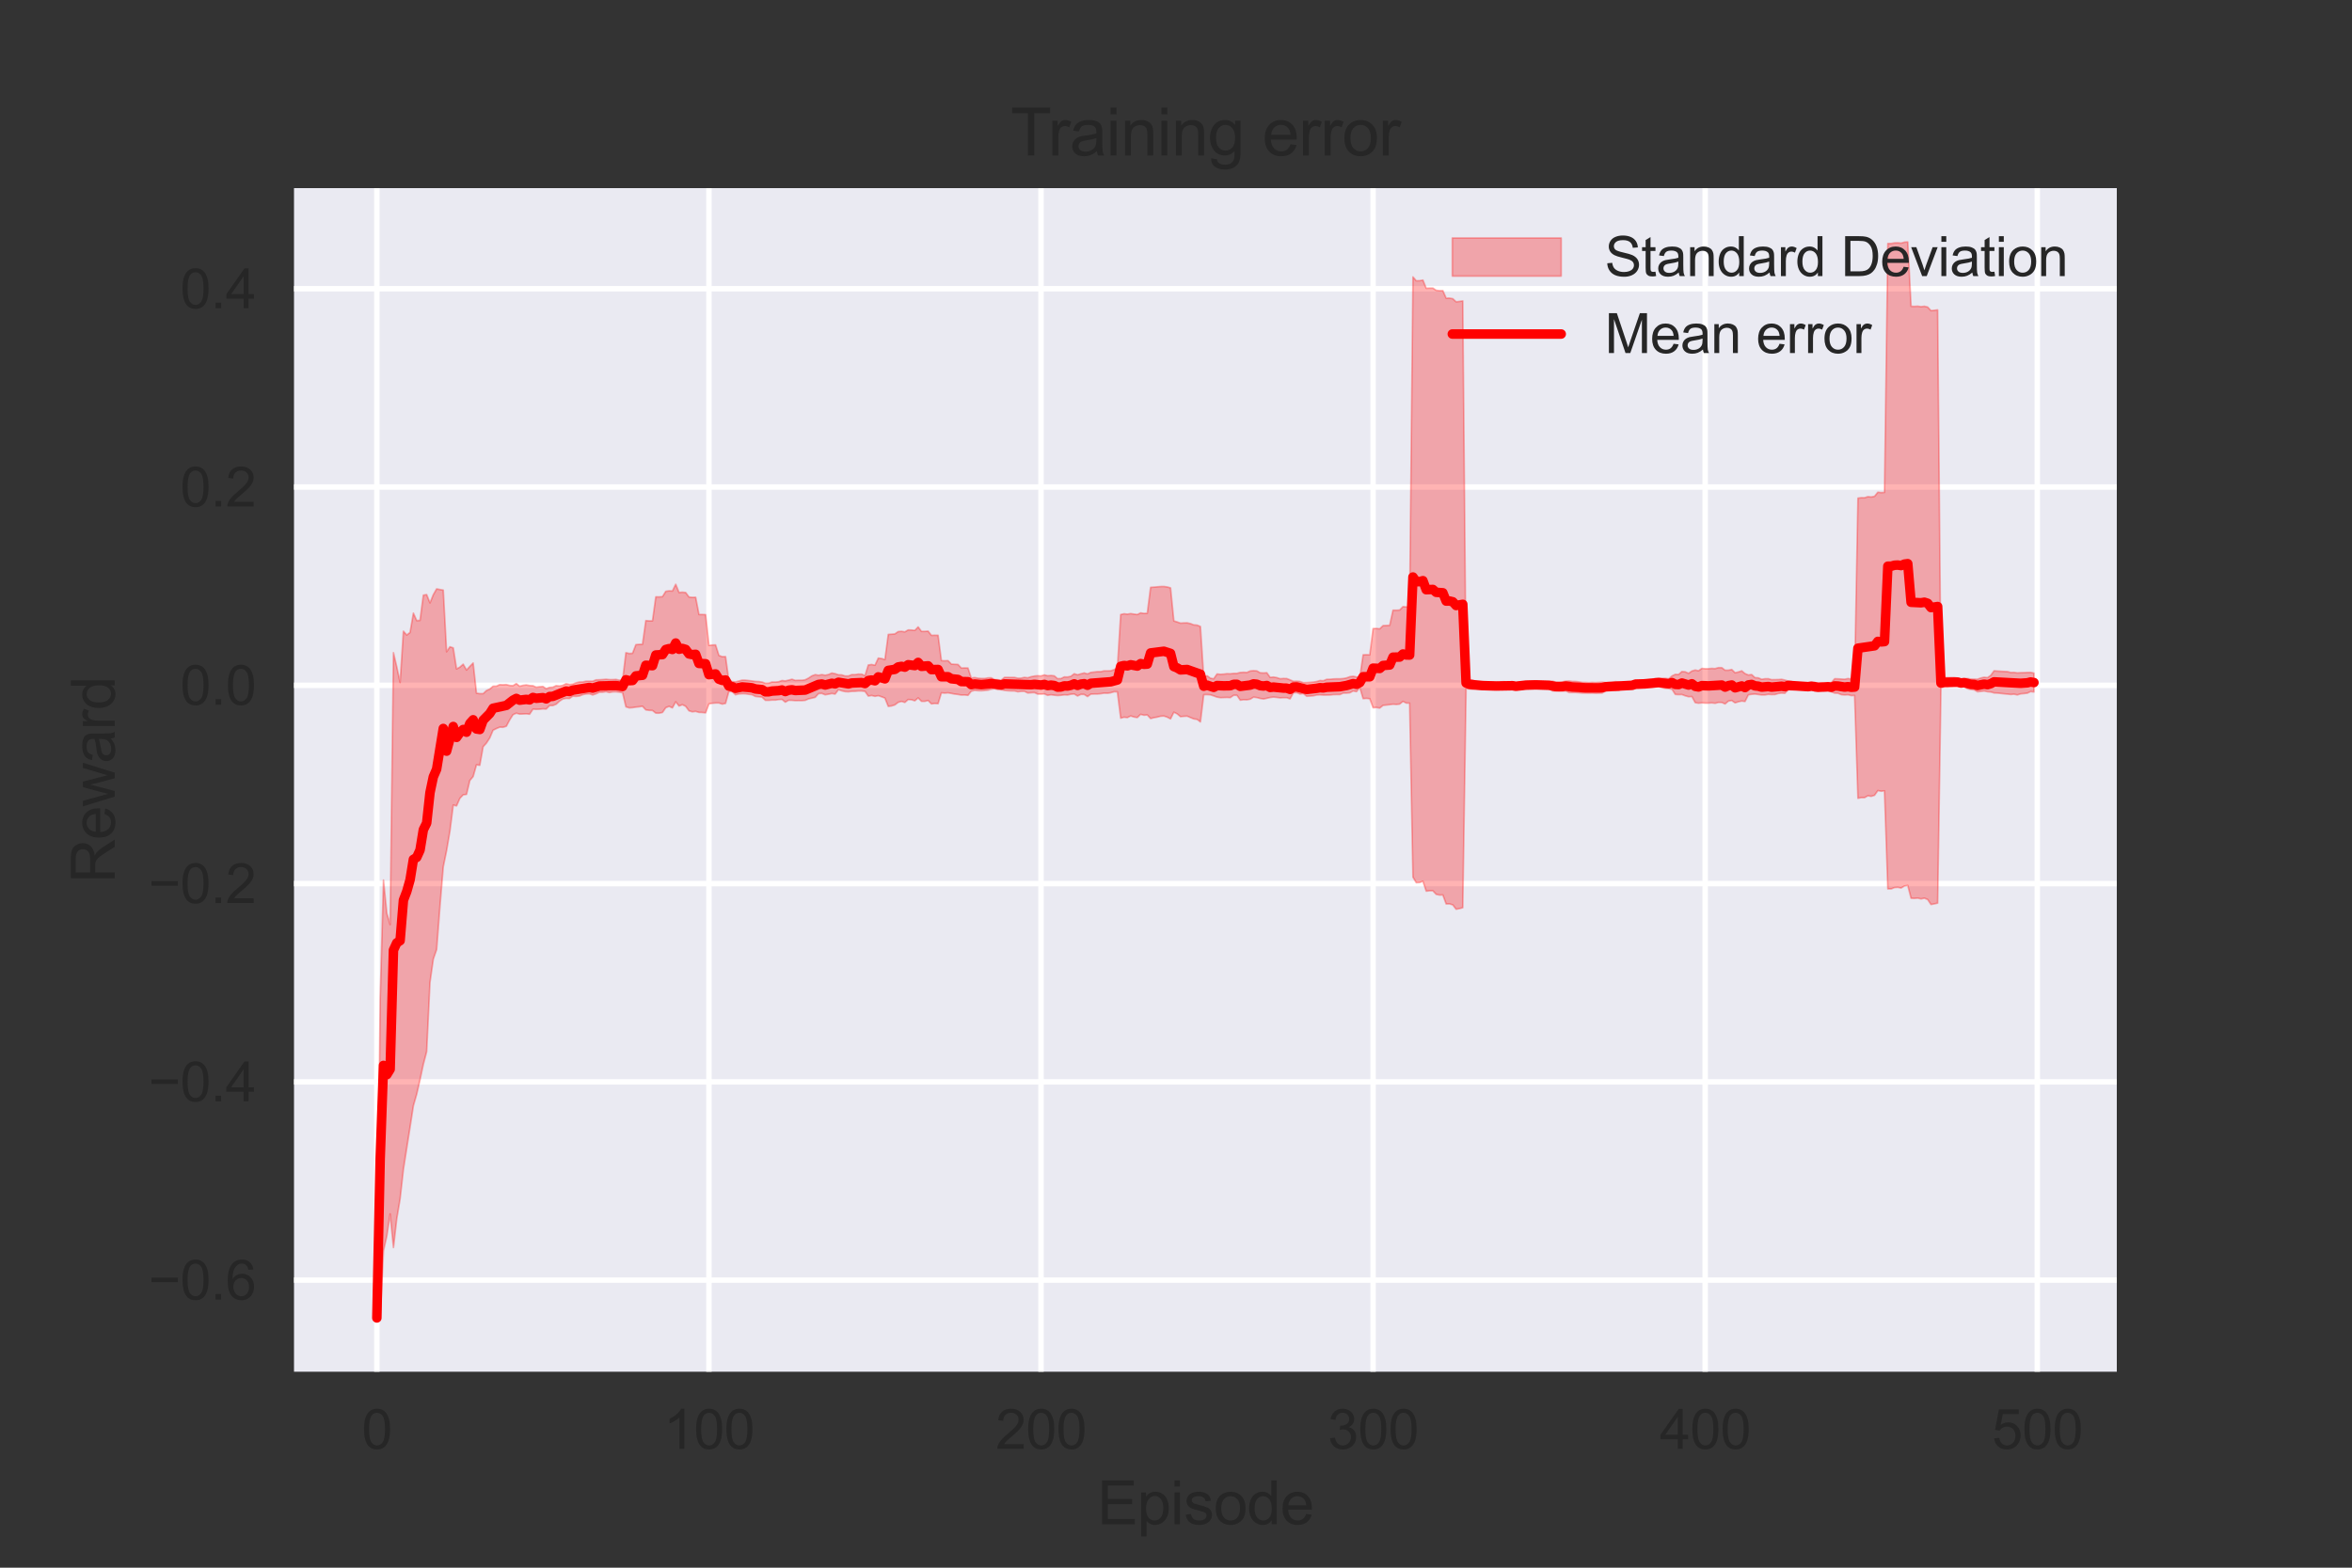 <?xml version="1.0" encoding="utf-8" standalone="no"?>
<!DOCTYPE svg PUBLIC "-//W3C//DTD SVG 1.1//EN"
  "http://www.w3.org/Graphics/SVG/1.1/DTD/svg11.dtd">
<svg xmlns:xlink="http://www.w3.org/1999/xlink" width="432pt" height="288pt" viewBox="0 0 432 288" xmlns="http://www.w3.org/2000/svg" version="1.1">
 <rect x="0" y="0" width="432" height="288" fill="#333333" stroke="none"/>
 <defs>
  <style type="text/css">*{stroke-linejoin: round; stroke-linecap: butt}</style>
 </defs>
 <g id="figure_1">
  <g id="patch_1">
   <path d="M 0 288 
L 432 288 
L 432 0 
L 0 0 
L 0 288 
z
" style="fill: none"/>
  </g>
  <g id="axes_1">
   <g id="patch_2">
    <path d="M 54 252 
L 388.8 252 
L 388.8 34.56 
L 54 34.56 
z
" style="fill: #eaeaf2"/>
   </g>
   <g id="matplotlib.axis_1">
    <g id="xtick_1">
     <g id="line2d_1">
      <path d="M 69.218 252 
L 69.218 34.56 
" clip-path="url(#pc1d35d5dad)" style="fill: none; stroke: #ffffff; stroke-linecap: round"/>
     </g>
     <g id="line2d_2"/>
     <g id="text_1">
      <!-- 0 -->
      <g style="fill: #262626" transform="translate(66.438 266.158)scale(0.1 -0.1)">
       <defs>
        <path id="ArialMT-30" d="M 266 2259 
Q 266 3072 433 3567 
Q 600 4063 929 4331 
Q 1259 4600 1759 4600 
Q 2128 4600 2406 4451 
Q 2684 4303 2865 4023 
Q 3047 3744 3150 3342 
Q 3253 2941 3253 2259 
Q 3253 1453 3087 958 
Q 2922 463 2592 192 
Q 2263 -78 1759 -78 
Q 1097 -78 719 397 
Q 266 969 266 2259 
z
M 844 2259 
Q 844 1131 1108 757 
Q 1372 384 1759 384 
Q 2147 384 2411 759 
Q 2675 1134 2675 2259 
Q 2675 3391 2411 3762 
Q 2147 4134 1753 4134 
Q 1366 4134 1134 3806 
Q 844 3388 844 2259 
z
" transform="scale(0.016)"/>
       </defs>
       <use xlink:href="#ArialMT-30"/>
      </g>
     </g>
    </g>
    <g id="xtick_2">
     <g id="line2d_3">
      <path d="M 130.213 252 
L 130.213 34.56 
" clip-path="url(#pc1d35d5dad)" style="fill: none; stroke: #ffffff; stroke-linecap: round"/>
     </g>
     <g id="line2d_4"/>
     <g id="text_2">
      <!-- 100 -->
      <g style="fill: #262626" transform="translate(121.871 266.158)scale(0.1 -0.1)">
       <defs>
        <path id="ArialMT-31" d="M 2384 0 
L 1822 0 
L 1822 3584 
Q 1619 3391 1289 3197 
Q 959 3003 697 2906 
L 697 3450 
Q 1169 3672 1522 3987 
Q 1875 4303 2022 4600 
L 2384 4600 
L 2384 0 
z
" transform="scale(0.016)"/>
       </defs>
       <use xlink:href="#ArialMT-31"/>
       <use xlink:href="#ArialMT-30" x="55.615"/>
       <use xlink:href="#ArialMT-30" x="111.23"/>
      </g>
     </g>
    </g>
    <g id="xtick_3">
     <g id="line2d_5">
      <path d="M 191.208 252 
L 191.208 34.56 
" clip-path="url(#pc1d35d5dad)" style="fill: none; stroke: #ffffff; stroke-linecap: round"/>
     </g>
     <g id="line2d_6"/>
     <g id="text_3">
      <!-- 200 -->
      <g style="fill: #262626" transform="translate(182.866 266.158)scale(0.1 -0.1)">
       <defs>
        <path id="ArialMT-32" d="M 3222 541 
L 3222 0 
L 194 0 
Q 188 203 259 391 
Q 375 700 629 1000 
Q 884 1300 1366 1694 
Q 2113 2306 2375 2664 
Q 2638 3022 2638 3341 
Q 2638 3675 2398 3904 
Q 2159 4134 1775 4134 
Q 1369 4134 1125 3890 
Q 881 3647 878 3216 
L 300 3275 
Q 359 3922 746 4261 
Q 1134 4600 1788 4600 
Q 2447 4600 2831 4234 
Q 3216 3869 3216 3328 
Q 3216 3053 3103 2787 
Q 2991 2522 2730 2228 
Q 2469 1934 1863 1422 
Q 1356 997 1212 845 
Q 1069 694 975 541 
L 3222 541 
z
" transform="scale(0.016)"/>
       </defs>
       <use xlink:href="#ArialMT-32"/>
       <use xlink:href="#ArialMT-30" x="55.615"/>
       <use xlink:href="#ArialMT-30" x="111.23"/>
      </g>
     </g>
    </g>
    <g id="xtick_4">
     <g id="line2d_7">
      <path d="M 252.202 252 
L 252.202 34.56 
" clip-path="url(#pc1d35d5dad)" style="fill: none; stroke: #ffffff; stroke-linecap: round"/>
     </g>
     <g id="line2d_8"/>
     <g id="text_4">
      <!-- 300 -->
      <g style="fill: #262626" transform="translate(243.861 266.158)scale(0.1 -0.1)">
       <defs>
        <path id="ArialMT-33" d="M 269 1209 
L 831 1284 
Q 928 806 1161 595 
Q 1394 384 1728 384 
Q 2125 384 2398 659 
Q 2672 934 2672 1341 
Q 2672 1728 2419 1979 
Q 2166 2231 1775 2231 
Q 1616 2231 1378 2169 
L 1441 2663 
Q 1497 2656 1531 2656 
Q 1891 2656 2178 2843 
Q 2466 3031 2466 3422 
Q 2466 3731 2256 3934 
Q 2047 4138 1716 4138 
Q 1388 4138 1169 3931 
Q 950 3725 888 3313 
L 325 3413 
Q 428 3978 793 4289 
Q 1159 4600 1703 4600 
Q 2078 4600 2393 4439 
Q 2709 4278 2876 4000 
Q 3044 3722 3044 3409 
Q 3044 3113 2884 2869 
Q 2725 2625 2413 2481 
Q 2819 2388 3044 2092 
Q 3269 1797 3269 1353 
Q 3269 753 2831 336 
Q 2394 -81 1725 -81 
Q 1122 -81 723 278 
Q 325 638 269 1209 
z
" transform="scale(0.016)"/>
       </defs>
       <use xlink:href="#ArialMT-33"/>
       <use xlink:href="#ArialMT-30" x="55.615"/>
       <use xlink:href="#ArialMT-30" x="111.23"/>
      </g>
     </g>
    </g>
    <g id="xtick_5">
     <g id="line2d_9">
      <path d="M 313.197 252 
L 313.197 34.56 
" clip-path="url(#pc1d35d5dad)" style="fill: none; stroke: #ffffff; stroke-linecap: round"/>
     </g>
     <g id="line2d_10"/>
     <g id="text_5">
      <!-- 400 -->
      <g style="fill: #262626" transform="translate(304.856 266.158)scale(0.1 -0.1)">
       <defs>
        <path id="ArialMT-34" d="M 2069 0 
L 2069 1097 
L 81 1097 
L 81 1613 
L 2172 4581 
L 2631 4581 
L 2631 1613 
L 3250 1613 
L 3250 1097 
L 2631 1097 
L 2631 0 
L 2069 0 
z
M 2069 1613 
L 2069 3678 
L 634 1613 
L 2069 1613 
z
" transform="scale(0.016)"/>
       </defs>
       <use xlink:href="#ArialMT-34"/>
       <use xlink:href="#ArialMT-30" x="55.615"/>
       <use xlink:href="#ArialMT-30" x="111.23"/>
      </g>
     </g>
    </g>
    <g id="xtick_6">
     <g id="line2d_11">
      <path d="M 374.192 252 
L 374.192 34.56 
" clip-path="url(#pc1d35d5dad)" style="fill: none; stroke: #ffffff; stroke-linecap: round"/>
     </g>
     <g id="line2d_12"/>
     <g id="text_6">
      <!-- 500 -->
      <g style="fill: #262626" transform="translate(365.85 266.158)scale(0.1 -0.1)">
       <defs>
        <path id="ArialMT-35" d="M 266 1200 
L 856 1250 
Q 922 819 1161 601 
Q 1400 384 1738 384 
Q 2144 384 2425 690 
Q 2706 997 2706 1503 
Q 2706 1984 2436 2262 
Q 2166 2541 1728 2541 
Q 1456 2541 1237 2417 
Q 1019 2294 894 2097 
L 366 2166 
L 809 4519 
L 3088 4519 
L 3088 3981 
L 1259 3981 
L 1013 2750 
Q 1425 3038 1878 3038 
Q 2478 3038 2890 2622 
Q 3303 2206 3303 1553 
Q 3303 931 2941 478 
Q 2500 -78 1738 -78 
Q 1113 -78 717 272 
Q 322 622 266 1200 
z
" transform="scale(0.016)"/>
       </defs>
       <use xlink:href="#ArialMT-35"/>
       <use xlink:href="#ArialMT-30" x="55.615"/>
       <use xlink:href="#ArialMT-30" x="111.23"/>
      </g>
     </g>
    </g>
    <g id="text_7">
     <!-- Episode -->
     <g style="fill: #262626" transform="translate(201.525 280.019)scale(0.11 -0.11)">
      <defs>
       <path id="ArialMT-45" d="M 506 0 
L 506 4581 
L 3819 4581 
L 3819 4041 
L 1113 4041 
L 1113 2638 
L 3647 2638 
L 3647 2100 
L 1113 2100 
L 1113 541 
L 3925 541 
L 3925 0 
L 506 0 
z
" transform="scale(0.016)"/>
       <path id="ArialMT-70" d="M 422 -1272 
L 422 3319 
L 934 3319 
L 934 2888 
Q 1116 3141 1344 3267 
Q 1572 3394 1897 3394 
Q 2322 3394 2647 3175 
Q 2972 2956 3137 2557 
Q 3303 2159 3303 1684 
Q 3303 1175 3120 767 
Q 2938 359 2589 142 
Q 2241 -75 1856 -75 
Q 1575 -75 1351 44 
Q 1128 163 984 344 
L 984 -1272 
L 422 -1272 
z
M 931 1641 
Q 931 1000 1190 694 
Q 1450 388 1819 388 
Q 2194 388 2461 705 
Q 2728 1022 2728 1688 
Q 2728 2322 2467 2637 
Q 2206 2953 1844 2953 
Q 1484 2953 1207 2617 
Q 931 2281 931 1641 
z
" transform="scale(0.016)"/>
       <path id="ArialMT-69" d="M 425 3934 
L 425 4581 
L 988 4581 
L 988 3934 
L 425 3934 
z
M 425 0 
L 425 3319 
L 988 3319 
L 988 0 
L 425 0 
z
" transform="scale(0.016)"/>
       <path id="ArialMT-73" d="M 197 991 
L 753 1078 
Q 800 744 1014 566 
Q 1228 388 1613 388 
Q 2000 388 2187 545 
Q 2375 703 2375 916 
Q 2375 1106 2209 1216 
Q 2094 1291 1634 1406 
Q 1016 1563 777 1677 
Q 538 1791 414 1992 
Q 291 2194 291 2438 
Q 291 2659 392 2848 
Q 494 3038 669 3163 
Q 800 3259 1026 3326 
Q 1253 3394 1513 3394 
Q 1903 3394 2198 3281 
Q 2494 3169 2634 2976 
Q 2775 2784 2828 2463 
L 2278 2388 
Q 2241 2644 2061 2787 
Q 1881 2931 1553 2931 
Q 1166 2931 1000 2803 
Q 834 2675 834 2503 
Q 834 2394 903 2306 
Q 972 2216 1119 2156 
Q 1203 2125 1616 2013 
Q 2213 1853 2448 1751 
Q 2684 1650 2818 1456 
Q 2953 1263 2953 975 
Q 2953 694 2789 445 
Q 2625 197 2315 61 
Q 2006 -75 1616 -75 
Q 969 -75 630 194 
Q 291 463 197 991 
z
" transform="scale(0.016)"/>
       <path id="ArialMT-6f" d="M 213 1659 
Q 213 2581 725 3025 
Q 1153 3394 1769 3394 
Q 2453 3394 2887 2945 
Q 3322 2497 3322 1706 
Q 3322 1066 3130 698 
Q 2938 331 2570 128 
Q 2203 -75 1769 -75 
Q 1072 -75 642 372 
Q 213 819 213 1659 
z
M 791 1659 
Q 791 1022 1069 705 
Q 1347 388 1769 388 
Q 2188 388 2466 706 
Q 2744 1025 2744 1678 
Q 2744 2294 2464 2611 
Q 2184 2928 1769 2928 
Q 1347 2928 1069 2612 
Q 791 2297 791 1659 
z
" transform="scale(0.016)"/>
       <path id="ArialMT-64" d="M 2575 0 
L 2575 419 
Q 2259 -75 1647 -75 
Q 1250 -75 917 144 
Q 584 363 401 755 
Q 219 1147 219 1656 
Q 219 2153 384 2558 
Q 550 2963 881 3178 
Q 1213 3394 1622 3394 
Q 1922 3394 2156 3267 
Q 2391 3141 2538 2938 
L 2538 4581 
L 3097 4581 
L 3097 0 
L 2575 0 
z
M 797 1656 
Q 797 1019 1065 703 
Q 1334 388 1700 388 
Q 2069 388 2326 689 
Q 2584 991 2584 1609 
Q 2584 2291 2321 2609 
Q 2059 2928 1675 2928 
Q 1300 2928 1048 2622 
Q 797 2316 797 1656 
z
" transform="scale(0.016)"/>
       <path id="ArialMT-65" d="M 2694 1069 
L 3275 997 
Q 3138 488 2766 206 
Q 2394 -75 1816 -75 
Q 1088 -75 661 373 
Q 234 822 234 1631 
Q 234 2469 665 2931 
Q 1097 3394 1784 3394 
Q 2450 3394 2872 2941 
Q 3294 2488 3294 1666 
Q 3294 1616 3291 1516 
L 816 1516 
Q 847 969 1125 678 
Q 1403 388 1819 388 
Q 2128 388 2347 550 
Q 2566 713 2694 1069 
z
M 847 1978 
L 2700 1978 
Q 2663 2397 2488 2606 
Q 2219 2931 1791 2931 
Q 1403 2931 1139 2672 
Q 875 2413 847 1978 
z
" transform="scale(0.016)"/>
      </defs>
      <use xlink:href="#ArialMT-45"/>
      <use xlink:href="#ArialMT-70" x="66.699"/>
      <use xlink:href="#ArialMT-69" x="122.314"/>
      <use xlink:href="#ArialMT-73" x="144.531"/>
      <use xlink:href="#ArialMT-6f" x="194.531"/>
      <use xlink:href="#ArialMT-64" x="250.146"/>
      <use xlink:href="#ArialMT-65" x="305.762"/>
     </g>
    </g>
   </g>
   <g id="matplotlib.axis_2">
    <g id="ytick_1">
     <g id="line2d_13">
      <path d="M 54 235.17 
L 388.8 235.17 
" clip-path="url(#pc1d35d5dad)" style="fill: none; stroke: #ffffff; stroke-linecap: round"/>
     </g>
     <g id="line2d_14"/>
     <g id="text_8">
      <!-- −0.6 -->
      <g style="fill: #262626" transform="translate(27.259 238.749)scale(0.1 -0.1)">
       <defs>
        <path id="ArialMT-2212" d="M 3381 1997 
L 356 1997 
L 356 2522 
L 3381 2522 
L 3381 1997 
z
" transform="scale(0.016)"/>
        <path id="ArialMT-2e" d="M 581 0 
L 581 641 
L 1222 641 
L 1222 0 
L 581 0 
z
" transform="scale(0.016)"/>
        <path id="ArialMT-36" d="M 3184 3459 
L 2625 3416 
Q 2550 3747 2413 3897 
Q 2184 4138 1850 4138 
Q 1581 4138 1378 3988 
Q 1113 3794 959 3422 
Q 806 3050 800 2363 
Q 1003 2672 1297 2822 
Q 1591 2972 1913 2972 
Q 2475 2972 2870 2558 
Q 3266 2144 3266 1488 
Q 3266 1056 3080 686 
Q 2894 316 2569 119 
Q 2244 -78 1831 -78 
Q 1128 -78 684 439 
Q 241 956 241 2144 
Q 241 3472 731 4075 
Q 1159 4600 1884 4600 
Q 2425 4600 2770 4297 
Q 3116 3994 3184 3459 
z
M 888 1484 
Q 888 1194 1011 928 
Q 1134 663 1356 523 
Q 1578 384 1822 384 
Q 2178 384 2434 671 
Q 2691 959 2691 1453 
Q 2691 1928 2437 2201 
Q 2184 2475 1800 2475 
Q 1419 2475 1153 2201 
Q 888 1928 888 1484 
z
" transform="scale(0.016)"/>
       </defs>
       <use xlink:href="#ArialMT-2212"/>
       <use xlink:href="#ArialMT-30" x="58.398"/>
       <use xlink:href="#ArialMT-2e" x="114.014"/>
       <use xlink:href="#ArialMT-36" x="141.797"/>
      </g>
     </g>
    </g>
    <g id="ytick_2">
     <g id="line2d_15">
      <path d="M 54 198.746 
L 388.8 198.746 
" clip-path="url(#pc1d35d5dad)" style="fill: none; stroke: #ffffff; stroke-linecap: round"/>
     </g>
     <g id="line2d_16"/>
     <g id="text_9">
      <!-- −0.4 -->
      <g style="fill: #262626" transform="translate(27.259 202.325)scale(0.1 -0.1)">
       <use xlink:href="#ArialMT-2212"/>
       <use xlink:href="#ArialMT-30" x="58.398"/>
       <use xlink:href="#ArialMT-2e" x="114.014"/>
       <use xlink:href="#ArialMT-34" x="141.797"/>
      </g>
     </g>
    </g>
    <g id="ytick_3">
     <g id="line2d_17">
      <path d="M 54 162.321 
L 388.8 162.321 
" clip-path="url(#pc1d35d5dad)" style="fill: none; stroke: #ffffff; stroke-linecap: round"/>
     </g>
     <g id="line2d_18"/>
     <g id="text_10">
      <!-- −0.2 -->
      <g style="fill: #262626" transform="translate(27.259 165.9)scale(0.1 -0.1)">
       <use xlink:href="#ArialMT-2212"/>
       <use xlink:href="#ArialMT-30" x="58.398"/>
       <use xlink:href="#ArialMT-2e" x="114.014"/>
       <use xlink:href="#ArialMT-32" x="141.797"/>
      </g>
     </g>
    </g>
    <g id="ytick_4">
     <g id="line2d_19">
      <path d="M 54 125.897 
L 388.8 125.897 
" clip-path="url(#pc1d35d5dad)" style="fill: none; stroke: #ffffff; stroke-linecap: round"/>
     </g>
     <g id="line2d_20"/>
     <g id="text_11">
      <!-- 0.0 -->
      <g style="fill: #262626" transform="translate(33.1 129.475)scale(0.1 -0.1)">
       <use xlink:href="#ArialMT-30"/>
       <use xlink:href="#ArialMT-2e" x="55.615"/>
       <use xlink:href="#ArialMT-30" x="83.398"/>
      </g>
     </g>
    </g>
    <g id="ytick_5">
     <g id="line2d_21">
      <path d="M 54 89.472 
L 388.8 89.472 
" clip-path="url(#pc1d35d5dad)" style="fill: none; stroke: #ffffff; stroke-linecap: round"/>
     </g>
     <g id="line2d_22"/>
     <g id="text_12">
      <!-- 0.2 -->
      <g style="fill: #262626" transform="translate(33.1 93.051)scale(0.1 -0.1)">
       <use xlink:href="#ArialMT-30"/>
       <use xlink:href="#ArialMT-2e" x="55.615"/>
       <use xlink:href="#ArialMT-32" x="83.398"/>
      </g>
     </g>
    </g>
    <g id="ytick_6">
     <g id="line2d_23">
      <path d="M 54 53.047 
L 388.8 53.047 
" clip-path="url(#pc1d35d5dad)" style="fill: none; stroke: #ffffff; stroke-linecap: round"/>
     </g>
     <g id="line2d_24"/>
     <g id="text_13">
      <!-- 0.4 -->
      <g style="fill: #262626" transform="translate(33.1 56.626)scale(0.1 -0.1)">
       <use xlink:href="#ArialMT-30"/>
       <use xlink:href="#ArialMT-2e" x="55.615"/>
       <use xlink:href="#ArialMT-34" x="83.398"/>
      </g>
     </g>
    </g>
    <g id="text_14">
     <!-- Reward -->
     <g style="fill: #262626" transform="translate(21.073 162.231)rotate(-90)scale(0.11 -0.11)">
      <defs>
       <path id="ArialMT-52" d="M 503 0 
L 503 4581 
L 2534 4581 
Q 3147 4581 3465 4457 
Q 3784 4334 3975 4021 
Q 4166 3709 4166 3331 
Q 4166 2844 3850 2509 
Q 3534 2175 2875 2084 
Q 3116 1969 3241 1856 
Q 3506 1613 3744 1247 
L 4541 0 
L 3778 0 
L 3172 953 
Q 2906 1366 2734 1584 
Q 2563 1803 2427 1890 
Q 2291 1978 2150 2013 
Q 2047 2034 1813 2034 
L 1109 2034 
L 1109 0 
L 503 0 
z
M 1109 2559 
L 2413 2559 
Q 2828 2559 3062 2645 
Q 3297 2731 3419 2920 
Q 3541 3109 3541 3331 
Q 3541 3656 3305 3865 
Q 3069 4075 2559 4075 
L 1109 4075 
L 1109 2559 
z
" transform="scale(0.016)"/>
       <path id="ArialMT-77" d="M 1034 0 
L 19 3319 
L 600 3319 
L 1128 1403 
L 1325 691 
Q 1338 744 1497 1375 
L 2025 3319 
L 2603 3319 
L 3100 1394 
L 3266 759 
L 3456 1400 
L 4025 3319 
L 4572 3319 
L 3534 0 
L 2950 0 
L 2422 1988 
L 2294 2553 
L 1622 0 
L 1034 0 
z
" transform="scale(0.016)"/>
       <path id="ArialMT-61" d="M 2588 409 
Q 2275 144 1986 34 
Q 1697 -75 1366 -75 
Q 819 -75 525 192 
Q 231 459 231 875 
Q 231 1119 342 1320 
Q 453 1522 633 1644 
Q 813 1766 1038 1828 
Q 1203 1872 1538 1913 
Q 2219 1994 2541 2106 
Q 2544 2222 2544 2253 
Q 2544 2597 2384 2738 
Q 2169 2928 1744 2928 
Q 1347 2928 1158 2789 
Q 969 2650 878 2297 
L 328 2372 
Q 403 2725 575 2942 
Q 747 3159 1072 3276 
Q 1397 3394 1825 3394 
Q 2250 3394 2515 3294 
Q 2781 3194 2906 3042 
Q 3031 2891 3081 2659 
Q 3109 2516 3109 2141 
L 3109 1391 
Q 3109 606 3145 398 
Q 3181 191 3288 0 
L 2700 0 
Q 2613 175 2588 409 
z
M 2541 1666 
Q 2234 1541 1622 1453 
Q 1275 1403 1131 1340 
Q 988 1278 909 1158 
Q 831 1038 831 891 
Q 831 666 1001 516 
Q 1172 366 1500 366 
Q 1825 366 2078 508 
Q 2331 650 2450 897 
Q 2541 1088 2541 1459 
L 2541 1666 
z
" transform="scale(0.016)"/>
       <path id="ArialMT-72" d="M 416 0 
L 416 3319 
L 922 3319 
L 922 2816 
Q 1116 3169 1280 3281 
Q 1444 3394 1641 3394 
Q 1925 3394 2219 3213 
L 2025 2691 
Q 1819 2813 1613 2813 
Q 1428 2813 1281 2702 
Q 1134 2591 1072 2394 
Q 978 2094 978 1738 
L 978 0 
L 416 0 
z
" transform="scale(0.016)"/>
      </defs>
      <use xlink:href="#ArialMT-52"/>
      <use xlink:href="#ArialMT-65" x="72.217"/>
      <use xlink:href="#ArialMT-77" x="127.832"/>
      <use xlink:href="#ArialMT-61" x="200.049"/>
      <use xlink:href="#ArialMT-72" x="255.664"/>
      <use xlink:href="#ArialMT-64" x="288.965"/>
     </g>
    </g>
   </g>
   <g id="PolyCollection_1">
    <defs>
     <path id="m50fa8f48ac" d="M 69.218 -45.884 
L 69.218 -45.884 
L 69.828 -45.884 
L 70.438 -58.221 
L 71.048 -60.94 
L 71.658 -64.986 
L 72.268 -58.821 
L 72.878 -64.1 
L 73.488 -67.763 
L 74.098 -73.212 
L 74.708 -77.096 
L 75.318 -80.929 
L 75.928 -84.87 
L 76.538 -87.002 
L 77.147 -89.648 
L 77.757 -92.485 
L 78.367 -94.804 
L 78.977 -107.532 
L 79.587 -111.819 
L 80.197 -113.57 
L 80.807 -121.459 
L 81.417 -128.758 
L 82.027 -131.744 
L 82.637 -135.311 
L 83.247 -140.094 
L 83.857 -139.951 
L 84.467 -141.338 
L 85.077 -141.982 
L 85.687 -142.065 
L 86.297 -144.617 
L 86.907 -145.339 
L 87.517 -147.498 
L 88.127 -147.408 
L 88.736 -150.816 
L 89.346 -151.489 
L 89.956 -152.427 
L 90.566 -153.85 
L 91.176 -154.155 
L 91.786 -154.411 
L 92.396 -154.389 
L 93.006 -154.588 
L 93.616 -155.739 
L 94.226 -156.706 
L 94.836 -156.979 
L 95.446 -156.813 
L 96.056 -156.832 
L 96.666 -156.866 
L 97.276 -156.793 
L 97.886 -157.714 
L 98.496 -157.685 
L 99.106 -157.704 
L 99.716 -157.781 
L 100.325 -157.747 
L 100.935 -158.368 
L 101.545 -158.385 
L 102.155 -158.628 
L 102.765 -159.183 
L 103.375 -159.58 
L 103.985 -159.705 
L 104.595 -159.677 
L 105.205 -160.108 
L 105.815 -160.065 
L 106.425 -160.13 
L 107.035 -160.383 
L 107.645 -160.508 
L 108.255 -160.549 
L 108.865 -160.327 
L 109.475 -160.539 
L 110.085 -160.825 
L 110.695 -160.836 
L 111.305 -160.942 
L 111.914 -160.776 
L 112.524 -160.898 
L 113.134 -160.918 
L 113.744 -160.844 
L 114.354 -160.738 
L 114.964 -158.15 
L 115.574 -157.958 
L 116.184 -157.996 
L 116.794 -158.096 
L 117.404 -158.162 
L 118.014 -158.246 
L 118.624 -157.584 
L 119.234 -157.496 
L 119.844 -157.48 
L 120.454 -156.992 
L 121.064 -156.977 
L 121.674 -157.111 
L 122.284 -157.99 
L 122.894 -158.233 
L 123.503 -157.954 
L 124.113 -159.076 
L 124.723 -158.301 
L 125.333 -158.543 
L 125.943 -158.244 
L 126.553 -157.413 
L 127.163 -157.237 
L 127.773 -157.311 
L 128.383 -157.128 
L 128.993 -157.113 
L 129.603 -157.046 
L 130.213 -158.689 
L 130.823 -158.805 
L 131.433 -158.855 
L 132.043 -158.86 
L 132.653 -158.655 
L 133.263 -158.779 
L 133.873 -160.957 
L 134.483 -160.948 
L 135.092 -160.372 
L 135.702 -160.512 
L 136.312 -160.555 
L 136.922 -160.546 
L 137.532 -160.445 
L 138.142 -160.368 
L 138.752 -160.057 
L 139.362 -159.994 
L 139.972 -159.923 
L 140.582 -159.34 
L 141.192 -159.34 
L 141.802 -159.392 
L 142.412 -159.386 
L 143.022 -159.484 
L 143.632 -159.514 
L 144.242 -159.005 
L 144.852 -159.355 
L 145.462 -159.341 
L 146.072 -159.283 
L 146.681 -159.295 
L 147.291 -159.283 
L 147.901 -159.341 
L 148.511 -159.608 
L 149.121 -159.748 
L 149.731 -159.891 
L 150.341 -160.577 
L 150.951 -160.61 
L 151.561 -160.363 
L 152.171 -160.463 
L 152.781 -160.593 
L 153.391 -160.494 
L 154.001 -161.299 
L 154.611 -161.091 
L 155.221 -160.944 
L 155.831 -160.914 
L 156.441 -160.985 
L 157.051 -161 
L 157.661 -161.064 
L 158.27 -161.062 
L 158.88 -160.988 
L 159.49 -160.123 
L 160.1 -160.233 
L 160.71 -160.073 
L 161.32 -160.201 
L 161.93 -159.992 
L 162.54 -159.755 
L 163.15 -158.232 
L 163.76 -158.315 
L 164.37 -158.509 
L 164.98 -158.981 
L 165.59 -159.148 
L 166.2 -158.958 
L 166.81 -159.493 
L 167.42 -159.451 
L 168.03 -159.261 
L 168.64 -159.788 
L 169.25 -159.16 
L 169.859 -159.163 
L 170.469 -159.313 
L 171.079 -158.69 
L 171.689 -158.776 
L 172.299 -158.733 
L 172.909 -160.724 
L 173.519 -160.671 
L 174.129 -160.722 
L 174.739 -160.609 
L 175.349 -160.491 
L 175.959 -160.42 
L 176.569 -160.309 
L 177.179 -160.326 
L 177.789 -160.255 
L 178.399 -161.019 
L 179.009 -161.171 
L 179.619 -161.117 
L 180.229 -161.102 
L 180.839 -161.144 
L 181.448 -161.214 
L 182.058 -161.373 
L 182.668 -161.489 
L 183.278 -161.305 
L 183.888 -161.293 
L 184.498 -161.161 
L 185.108 -161.106 
L 185.718 -161.076 
L 186.328 -161.074 
L 186.938 -160.917 
L 187.548 -160.985 
L 188.158 -160.997 
L 188.768 -160.69 
L 189.378 -160.737 
L 189.988 -160.764 
L 190.598 -160.491 
L 191.208 -160.482 
L 191.818 -160.527 
L 192.428 -160.257 
L 193.037 -160.368 
L 193.647 -160.282 
L 194.257 -160.226 
L 194.867 -160.266 
L 195.477 -160.352 
L 196.087 -160.326 
L 196.697 -160.459 
L 197.307 -160.508 
L 197.917 -160.142 
L 198.527 -160.436 
L 199.137 -160.423 
L 199.747 -160.035 
L 200.357 -160.476 
L 200.967 -160.505 
L 201.577 -160.507 
L 202.187 -160.563 
L 202.797 -160.659 
L 203.407 -160.638 
L 204.017 -160.734 
L 204.626 -160.922 
L 205.236 -160.906 
L 205.846 -156.07 
L 206.456 -156.246 
L 207.066 -156.174 
L 207.676 -156.472 
L 208.286 -156.28 
L 208.896 -156.178 
L 209.506 -156.774 
L 210.116 -156.608 
L 210.726 -156.658 
L 211.336 -155.997 
L 211.946 -156.156 
L 212.556 -156.263 
L 213.166 -156.422 
L 213.776 -156.458 
L 214.386 -156.258 
L 214.996 -155.934 
L 215.606 -157.157 
L 216.215 -156.865 
L 216.825 -156.344 
L 217.435 -156.405 
L 218.045 -156.44 
L 218.655 -156.178 
L 219.265 -155.935 
L 219.875 -155.846 
L 220.485 -155.377 
L 221.095 -160.382 
L 221.705 -160.396 
L 222.315 -160.354 
L 222.925 -160.155 
L 223.535 -159.932 
L 224.145 -159.836 
L 224.755 -159.854 
L 225.365 -159.879 
L 225.975 -159.843 
L 226.585 -160.269 
L 227.194 -160.269 
L 227.804 -159.375 
L 228.414 -159.455 
L 229.024 -159.435 
L 229.634 -159.555 
L 230.244 -159.929 
L 230.854 -159.847 
L 231.464 -159.687 
L 232.074 -159.588 
L 232.684 -159.721 
L 233.294 -159.864 
L 233.904 -159.938 
L 234.514 -159.879 
L 235.124 -159.794 
L 235.734 -159.834 
L 236.344 -159.831 
L 236.954 -159.613 
L 237.564 -160.733 
L 238.174 -160.758 
L 238.783 -160.504 
L 239.393 -160.591 
L 240.003 -160.09 
L 240.613 -160.122 
L 241.223 -160.175 
L 241.833 -160.315 
L 242.443 -160.352 
L 243.053 -160.305 
L 243.663 -160.304 
L 244.273 -160.319 
L 244.883 -160.388 
L 245.493 -160.404 
L 246.103 -160.402 
L 246.713 -160.669 
L 247.323 -160.675 
L 247.933 -160.73 
L 248.543 -161.065 
L 249.153 -160.938 
L 249.763 -161.702 
L 250.372 -159.653 
L 250.982 -159.703 
L 251.592 -159.642 
L 252.202 -157.985 
L 252.812 -158.025 
L 253.422 -157.921 
L 254.032 -158.414 
L 254.642 -158.482 
L 255.252 -158.55 
L 255.862 -158.635 
L 256.472 -158.587 
L 257.082 -158.656 
L 257.692 -159.15 
L 258.302 -158.838 
L 258.912 -158.83 
L 259.522 -126.861 
L 260.132 -125.844 
L 260.742 -125.875 
L 261.352 -126.107 
L 261.961 -124.291 
L 262.571 -124.355 
L 263.181 -124.357 
L 263.791 -123.701 
L 264.401 -123.573 
L 265.011 -123.591 
L 265.621 -121.933 
L 266.231 -121.947 
L 266.841 -121.767 
L 267.451 -120.966 
L 268.061 -121.086 
L 268.671 -121.249 
L 269.281 -161.51 
L 269.891 -161.428 
L 270.501 -161.347 
L 271.111 -161.387 
L 271.721 -161.34 
L 272.331 -161.329 
L 272.941 -161.316 
L 273.55 -161.311 
L 274.16 -161.337 
L 274.77 -161.352 
L 275.38 -161.38 
L 275.99 -161.386 
L 276.6 -161.362 
L 277.21 -161.348 
L 277.82 -161.337 
L 278.43 -161.319 
L 279.04 -161.357 
L 279.65 -161.449 
L 280.26 -161.511 
L 280.87 -161.565 
L 281.48 -161.645 
L 282.09 -161.645 
L 282.7 -161.631 
L 283.31 -161.619 
L 283.92 -161.645 
L 284.53 -161.542 
L 285.139 -161.075 
L 285.749 -161.042 
L 286.359 -160.998 
L 286.969 -161.018 
L 287.579 -161.069 
L 288.189 -160.779 
L 288.799 -160.779 
L 289.409 -160.772 
L 290.019 -160.733 
L 290.629 -160.669 
L 291.239 -160.668 
L 291.849 -160.656 
L 292.459 -160.667 
L 293.069 -160.633 
L 293.679 -160.645 
L 294.289 -160.68 
L 294.899 -161.076 
L 295.509 -161.105 
L 296.119 -161.154 
L 296.728 -161.136 
L 297.338 -161.137 
L 297.948 -161.562 
L 298.558 -161.535 
L 299.168 -161.566 
L 299.778 -161.619 
L 300.388 -161.576 
L 300.998 -161.577 
L 301.608 -161.606 
L 302.218 -161.623 
L 302.828 -161.729 
L 303.438 -161.746 
L 304.048 -161.808 
L 304.658 -161.844 
L 305.268 -161.691 
L 305.878 -161.547 
L 306.488 -161.496 
L 307.098 -161.387 
L 307.708 -160.428 
L 308.317 -160.39 
L 308.927 -160.405 
L 309.537 -160.172 
L 310.147 -160.006 
L 310.757 -160.034 
L 311.367 -158.916 
L 311.977 -158.821 
L 312.587 -158.886 
L 313.197 -158.84 
L 313.807 -158.841 
L 314.417 -158.879 
L 315.027 -158.802 
L 315.637 -158.963 
L 316.247 -158.955 
L 316.857 -158.681 
L 317.467 -159.206 
L 318.077 -159.311 
L 318.687 -158.882 
L 319.297 -159.077 
L 319.906 -159.217 
L 320.516 -159.129 
L 321.126 -160.353 
L 321.736 -160.445 
L 322.346 -160.489 
L 322.956 -160.413 
L 323.566 -160.33 
L 324.176 -160.334 
L 324.786 -160.438 
L 325.396 -160.398 
L 326.006 -160.405 
L 326.616 -160.596 
L 327.226 -160.672 
L 327.836 -160.633 
L 328.446 -161.297 
L 329.056 -161.262 
L 329.666 -161.294 
L 330.276 -161.364 
L 330.886 -161.351 
L 331.495 -161.28 
L 332.105 -161.274 
L 332.715 -161.394 
L 333.325 -161.025 
L 333.935 -161.066 
L 334.545 -161.144 
L 335.155 -161.111 
L 335.765 -161.113 
L 336.375 -160.907 
L 336.985 -160.665 
L 337.595 -160.635 
L 338.205 -160.386 
L 338.815 -160.332 
L 339.425 -160.369 
L 340.035 -160.213 
L 340.645 -160.237 
L 341.255 -141.352 
L 341.865 -141.472 
L 342.475 -141.467 
L 343.084 -141.814 
L 343.694 -141.709 
L 344.304 -141.9 
L 344.914 -142.764 
L 345.524 -142.641 
L 346.134 -142.718 
L 346.744 -124.702 
L 347.354 -124.7 
L 347.964 -124.946 
L 348.574 -124.993 
L 349.184 -124.865 
L 349.794 -125.237 
L 350.404 -125.34 
L 351.014 -122.983 
L 351.624 -122.95 
L 352.234 -123.011 
L 352.844 -122.863 
L 353.454 -122.998 
L 354.064 -122.751 
L 354.673 -121.834 
L 355.283 -121.951 
L 355.893 -122.086 
L 356.503 -161.659 
L 357.113 -161.798 
L 357.723 -161.793 
L 358.333 -161.865 
L 358.943 -161.91 
L 359.553 -161.944 
L 360.163 -161.781 
L 360.773 -161.845 
L 361.383 -161.475 
L 361.993 -161.333 
L 362.603 -161.273 
L 363.213 -160.917 
L 363.823 -160.979 
L 364.433 -161.061 
L 365.043 -160.926 
L 365.653 -160.874 
L 366.262 -160.701 
L 366.872 -160.675 
L 367.482 -160.609 
L 368.092 -160.541 
L 368.702 -160.486 
L 369.312 -160.415 
L 369.922 -160.467 
L 370.532 -160.339 
L 371.142 -160.53 
L 371.752 -160.584 
L 372.362 -160.656 
L 372.972 -160.953 
L 373.582 -160.878 
L 373.582 -164.34 
L 373.582 -164.34 
L 372.972 -164.467 
L 372.362 -164.458 
L 371.752 -164.427 
L 371.142 -164.41 
L 370.532 -164.373 
L 369.922 -164.473 
L 369.312 -164.453 
L 368.702 -164.619 
L 368.092 -164.644 
L 367.482 -164.678 
L 366.872 -164.715 
L 366.262 -164.767 
L 365.653 -163.932 
L 365.043 -163.508 
L 364.433 -163.584 
L 363.823 -163.443 
L 363.213 -163.225 
L 362.603 -163.238 
L 361.993 -163.25 
L 361.383 -163.348 
L 360.773 -163.331 
L 360.163 -163.265 
L 359.553 -163.437 
L 358.943 -163.523 
L 358.333 -163.522 
L 357.723 -163.513 
L 357.113 -163.516 
L 356.503 -163.376 
L 355.893 -231.071 
L 355.283 -230.993 
L 354.673 -230.926 
L 354.064 -231.589 
L 353.454 -231.734 
L 352.844 -231.659 
L 352.234 -231.745 
L 351.624 -231.71 
L 351.014 -231.729 
L 350.404 -243.556 
L 349.794 -243.507 
L 349.184 -243.335 
L 348.574 -243.394 
L 347.964 -243.374 
L 347.354 -243.265 
L 346.744 -243.266 
L 346.134 -197.545 
L 345.524 -197.508 
L 344.914 -197.575 
L 344.304 -196.822 
L 343.694 -196.697 
L 343.084 -196.756 
L 342.475 -196.558 
L 341.865 -196.561 
L 341.255 -196.486 
L 340.645 -163.325 
L 340.035 -163.266 
L 339.425 -163.34 
L 338.815 -163.219 
L 338.205 -163.256 
L 337.595 -163.292 
L 336.985 -163.311 
L 336.375 -162.59 
L 335.765 -162.558 
L 335.155 -162.481 
L 334.545 -162.5 
L 333.935 -162.435 
L 333.325 -162.637 
L 332.715 -162.493 
L 332.105 -162.433 
L 331.495 -162.442 
L 330.886 -162.552 
L 330.276 -162.588 
L 329.666 -162.55 
L 329.056 -162.811 
L 328.446 -162.876 
L 327.836 -163.071 
L 327.226 -163.206 
L 326.616 -163.157 
L 326.006 -163.148 
L 325.396 -163.137 
L 324.786 -163.315 
L 324.176 -163.303 
L 323.566 -163.205 
L 322.956 -163.471 
L 322.346 -163.508 
L 321.736 -164.072 
L 321.126 -163.994 
L 320.516 -164.25 
L 319.906 -164.755 
L 319.297 -164.55 
L 318.687 -164.404 
L 318.077 -165.004 
L 317.467 -164.878 
L 316.857 -164.872 
L 316.247 -165.343 
L 315.637 -165.351 
L 315.027 -165.173 
L 314.417 -165.204 
L 313.807 -165.156 
L 313.197 -165.152 
L 312.587 -165.206 
L 311.977 -164.778 
L 311.367 -164.905 
L 310.757 -164.729 
L 310.147 -164.296 
L 309.537 -164.578 
L 308.927 -164.634 
L 308.317 -164.095 
L 307.708 -164.114 
L 307.098 -163.816 
L 306.488 -163.288 
L 305.878 -163.396 
L 305.268 -163.38 
L 304.658 -163.37 
L 304.048 -163.368 
L 303.438 -163.163 
L 302.828 -163.141 
L 302.218 -163.134 
L 301.608 -163.061 
L 300.998 -163.047 
L 300.388 -163.046 
L 299.778 -162.584 
L 299.168 -162.553 
L 298.558 -162.539 
L 297.948 -162.587 
L 297.338 -162.696 
L 296.728 -162.777 
L 296.119 -162.658 
L 295.509 -162.636 
L 294.899 -162.597 
L 294.289 -162.672 
L 293.679 -162.641 
L 293.069 -162.601 
L 292.459 -162.631 
L 291.849 -162.586 
L 291.239 -162.622 
L 290.629 -162.631 
L 290.019 -162.733 
L 289.409 -162.806 
L 288.799 -162.812 
L 288.189 -162.902 
L 287.579 -162.868 
L 286.969 -162.732 
L 286.359 -162.674 
L 285.749 -162.697 
L 285.139 -162.867 
L 284.53 -162.675 
L 283.92 -162.716 
L 283.31 -162.71 
L 282.7 -162.714 
L 282.09 -162.724 
L 281.48 -162.846 
L 280.87 -162.81 
L 280.26 -162.757 
L 279.65 -162.705 
L 279.04 -162.703 
L 278.43 -162.533 
L 277.82 -162.721 
L 277.21 -162.725 
L 276.6 -162.74 
L 275.99 -162.762 
L 275.38 -162.598 
L 274.77 -162.6 
L 274.16 -162.709 
L 273.55 -162.703 
L 272.941 -162.708 
L 272.331 -162.771 
L 271.721 -162.66 
L 271.111 -162.684 
L 270.501 -163.056 
L 269.891 -163.135 
L 269.281 -163.548 
L 268.671 -232.718 
L 268.061 -232.622 
L 267.451 -232.555 
L 266.841 -233.125 
L 266.231 -233.232 
L 265.621 -233.224 
L 265.011 -234.609 
L 264.401 -234.599 
L 263.791 -234.667 
L 263.181 -235.071 
L 262.571 -235.07 
L 261.961 -235.037 
L 261.352 -236.546 
L 260.742 -236.429 
L 260.132 -236.413 
L 259.522 -237.129 
L 258.912 -176.501 
L 258.302 -176.502 
L 257.692 -176.559 
L 257.082 -175.925 
L 256.472 -175.893 
L 255.862 -175.905 
L 255.252 -173.121 
L 254.642 -173.094 
L 254.032 -173.067 
L 253.422 -172.473 
L 252.812 -172.536 
L 252.202 -172.523 
L 251.592 -167.7 
L 250.982 -167.723 
L 250.372 -167.7 
L 249.763 -163.518 
L 249.153 -163.63 
L 248.543 -163.766 
L 247.933 -163.681 
L 247.323 -163.456 
L 246.713 -163.344 
L 246.103 -163.291 
L 245.493 -163.297 
L 244.883 -163.273 
L 244.273 -163.211 
L 243.663 -163.198 
L 243.053 -162.937 
L 242.443 -162.984 
L 241.833 -162.797 
L 241.223 -162.696 
L 240.613 -162.637 
L 240.003 -162.596 
L 239.393 -162.58 
L 238.783 -162.807 
L 238.174 -162.862 
L 237.564 -162.841 
L 236.954 -163.1 
L 236.344 -163.338 
L 235.734 -163.351 
L 235.124 -163.309 
L 234.514 -163.513 
L 233.904 -163.617 
L 233.294 -163.559 
L 232.684 -164.406 
L 232.074 -164.361 
L 231.464 -164.396 
L 230.854 -164.744 
L 230.244 -164.794 
L 229.634 -164.732 
L 229.024 -164.463 
L 228.414 -164.492 
L 227.804 -164.454 
L 227.194 -164.292 
L 226.585 -164.29 
L 225.975 -164.209 
L 225.365 -164.231 
L 224.755 -164.156 
L 224.145 -164.121 
L 223.535 -164.187 
L 222.925 -163.295 
L 222.315 -163.416 
L 221.705 -163.863 
L 221.095 -163.494 
L 220.485 -172.908 
L 219.875 -173.151 
L 219.265 -173.2 
L 218.655 -173.436 
L 218.045 -173.571 
L 217.435 -173.556 
L 216.825 -173.519 
L 216.215 -173.739 
L 215.606 -173.929 
L 214.996 -180 
L 214.386 -180.173 
L 213.776 -180.258 
L 213.166 -180.246 
L 212.556 -180.198 
L 211.946 -180.14 
L 211.336 -180.097 
L 210.726 -175.341 
L 210.116 -175.308 
L 209.506 -175.406 
L 208.896 -175.099 
L 208.286 -175.179 
L 207.676 -175.27 
L 207.066 -175.173 
L 206.456 -175.237 
L 205.846 -175.104 
L 205.236 -165.257 
L 204.626 -164.978 
L 204.017 -164.768 
L 203.407 -164.746 
L 202.797 -164.749 
L 202.187 -164.606 
L 201.577 -164.61 
L 200.967 -164.536 
L 200.357 -164.464 
L 199.747 -164.188 
L 199.137 -164.371 
L 198.527 -164.206 
L 197.917 -164.029 
L 197.307 -164.225 
L 196.697 -163.758 
L 196.087 -163.624 
L 195.477 -163.64 
L 194.867 -163.337 
L 194.257 -163.32 
L 193.647 -163.836 
L 193.037 -163.902 
L 192.428 -163.851 
L 191.818 -164.008 
L 191.208 -163.821 
L 190.598 -163.853 
L 189.988 -163.799 
L 189.378 -163.675 
L 188.768 -163.479 
L 188.158 -163.558 
L 187.548 -163.419 
L 186.938 -163.408 
L 186.328 -163.553 
L 185.718 -163.553 
L 185.108 -163.557 
L 184.498 -163.557 
L 183.888 -163.045 
L 183.278 -163.118 
L 182.668 -163.148 
L 182.058 -163.487 
L 181.448 -163.463 
L 180.839 -163.351 
L 180.229 -163.359 
L 179.619 -163.409 
L 179.009 -163.523 
L 178.399 -163.435 
L 177.789 -165.277 
L 177.179 -165.296 
L 176.569 -165.272 
L 175.959 -165.932 
L 175.349 -165.957 
L 174.739 -166.001 
L 174.129 -166.63 
L 173.519 -166.601 
L 172.909 -166.631 
L 172.299 -171.288 
L 171.689 -171.298 
L 171.079 -171.275 
L 170.469 -172.052 
L 169.859 -172.004 
L 169.25 -172.003 
L 168.64 -172.828 
L 168.03 -172.189 
L 167.42 -172.256 
L 166.81 -172.274 
L 166.2 -171.918 
L 165.59 -172.015 
L 164.98 -171.97 
L 164.37 -171.551 
L 163.76 -171.491 
L 163.15 -171.45 
L 162.54 -166.829 
L 161.93 -167.014 
L 161.32 -167.101 
L 160.71 -165.793 
L 160.1 -165.92 
L 159.49 -165.839 
L 158.88 -163.872 
L 158.27 -164.146 
L 157.661 -164.156 
L 157.051 -164.058 
L 156.441 -164.059 
L 155.831 -163.809 
L 155.221 -163.811 
L 154.611 -164.011 
L 154.001 -164.026 
L 153.391 -164.233 
L 152.781 -164.352 
L 152.171 -164.076 
L 151.561 -163.951 
L 150.951 -164.063 
L 150.341 -163.948 
L 149.731 -164.056 
L 149.121 -163.831 
L 148.511 -163.43 
L 147.901 -163.119 
L 147.291 -163.025 
L 146.681 -163.033 
L 146.072 -163.008 
L 145.462 -163.215 
L 144.852 -163.055 
L 144.242 -162.91 
L 143.632 -162.977 
L 143.022 -162.757 
L 142.412 -162.691 
L 141.802 -162.705 
L 141.192 -162.491 
L 140.582 -162.474 
L 139.972 -162.7 
L 139.362 -162.785 
L 138.752 -162.81 
L 138.142 -162.903 
L 137.532 -162.975 
L 136.922 -163.048 
L 136.312 -163.056 
L 135.702 -162.884 
L 135.092 -162.724 
L 134.483 -162.78 
L 133.873 -162.968 
L 133.263 -167.37 
L 132.653 -167.357 
L 132.043 -167.595 
L 131.433 -169.525 
L 130.823 -169.502 
L 130.213 -169.427 
L 129.603 -175.081 
L 128.993 -175.102 
L 128.383 -175.109 
L 127.773 -178.277 
L 127.163 -178.256 
L 126.553 -178.318 
L 125.943 -179.144 
L 125.333 -179.206 
L 124.723 -179.152 
L 124.113 -180.662 
L 123.503 -179.423 
L 122.894 -179.454 
L 122.284 -179.364 
L 121.674 -178.377 
L 121.064 -178.344 
L 120.454 -178.349 
L 119.844 -173.938 
L 119.234 -173.944 
L 118.624 -173.989 
L 118.014 -169.649 
L 117.404 -169.621 
L 116.794 -169.568 
L 116.184 -167.984 
L 115.574 -167.944 
L 114.964 -168.091 
L 114.354 -163.041 
L 113.744 -163.041 
L 113.134 -163.184 
L 112.524 -163.148 
L 111.914 -163.147 
L 111.305 -163.214 
L 110.695 -163.158 
L 110.085 -163.121 
L 109.475 -163.105 
L 108.865 -162.853 
L 108.255 -162.862 
L 107.645 -162.864 
L 107.035 -162.72 
L 106.425 -162.71 
L 105.815 -162.556 
L 105.205 -162.321 
L 104.595 -162.261 
L 103.985 -162.399 
L 103.375 -162.093 
L 102.765 -161.966 
L 102.155 -162.038 
L 101.545 -161.752 
L 100.935 -161.709 
L 100.325 -161.478 
L 99.716 -161.889 
L 99.106 -161.835 
L 98.496 -161.749 
L 97.886 -162.025 
L 97.276 -162.058 
L 96.666 -162.169 
L 96.056 -162.09 
L 95.446 -161.928 
L 94.836 -162.414 
L 94.226 -162.039 
L 93.616 -162.071 
L 93.006 -162.237 
L 92.396 -162.204 
L 91.786 -162.227 
L 91.176 -161.941 
L 90.566 -161.928 
L 89.956 -161.412 
L 89.346 -161.138 
L 88.736 -160.561 
L 88.127 -160.564 
L 87.517 -160.661 
L 86.907 -166.201 
L 86.297 -165.573 
L 85.687 -164.908 
L 85.077 -165.983 
L 84.467 -165.443 
L 83.857 -165.111 
L 83.247 -168.977 
L 82.637 -169.178 
L 82.027 -168.268 
L 81.417 -179.591 
L 80.807 -179.698 
L 80.197 -179.816 
L 79.587 -178.748 
L 78.977 -177.24 
L 78.367 -178.768 
L 77.757 -178.656 
L 77.147 -174.029 
L 76.538 -173.989 
L 75.928 -175.369 
L 75.318 -171.81 
L 74.708 -171.337 
L 74.098 -172.041 
L 73.488 -162.618 
L 72.878 -165.478 
L 72.268 -168.096 
L 71.658 -118.146 
L 71.048 -120.209 
L 70.438 -126.322 
L 69.828 -104.274 
L 69.218 -45.884 
z
" style="stroke: #ff0000; stroke-opacity: 0.3; stroke-width: 0.3"/>
    </defs>
    <g clip-path="url(#pc1d35d5dad)">
     <use xlink:href="#m50fa8f48ac" x="0" y="288" style="fill: #ff0000; fill-opacity: 0.3; stroke: #ff0000; stroke-opacity: 0.3; stroke-width: 0.3"/>
    </g>
   </g>
   <g id="line2d_25">
    <path d="M 69.218 242.116 
L 69.828 212.921 
L 70.438 195.728 
L 71.048 197.425 
L 71.658 196.434 
L 72.268 174.541 
L 72.878 173.211 
L 73.488 172.81 
L 74.098 165.374 
L 74.708 163.784 
L 75.318 161.631 
L 75.928 157.88 
L 76.538 157.505 
L 77.147 156.161 
L 77.757 152.429 
L 78.367 151.214 
L 78.977 145.614 
L 79.587 142.717 
L 80.197 141.307 
L 81.417 133.826 
L 82.027 137.994 
L 83.247 133.465 
L 83.857 135.469 
L 84.467 134.609 
L 85.077 134.017 
L 85.687 134.514 
L 86.297 132.905 
L 86.907 132.23 
L 87.517 133.921 
L 88.127 134.014 
L 88.736 132.312 
L 89.956 131.08 
L 90.566 130.111 
L 93.006 129.588 
L 94.226 128.627 
L 94.836 128.304 
L 95.446 128.63 
L 96.666 128.483 
L 97.276 128.574 
L 97.886 128.13 
L 98.496 128.283 
L 99.716 128.165 
L 100.325 128.388 
L 100.935 127.961 
L 101.545 127.932 
L 103.985 126.948 
L 104.595 127.031 
L 105.205 126.786 
L 108.255 126.294 
L 108.865 126.41 
L 110.085 126.027 
L 113.134 125.949 
L 114.354 126.111 
L 114.964 124.879 
L 115.574 125.049 
L 116.184 125.01 
L 116.794 124.168 
L 118.014 124.052 
L 118.624 122.214 
L 119.844 122.291 
L 120.454 120.329 
L 121.674 120.256 
L 122.284 119.323 
L 122.894 119.157 
L 123.503 119.312 
L 124.113 118.131 
L 124.723 119.273 
L 125.333 119.126 
L 125.943 119.306 
L 126.553 120.134 
L 127.163 120.253 
L 127.773 120.206 
L 128.383 121.882 
L 129.603 121.937 
L 130.213 123.942 
L 131.433 123.81 
L 132.043 124.772 
L 132.653 124.994 
L 133.263 124.926 
L 133.873 126.037 
L 134.483 126.136 
L 135.092 126.452 
L 136.312 126.194 
L 137.532 126.29 
L 138.142 126.365 
L 138.752 126.567 
L 139.972 126.688 
L 140.582 127.093 
L 141.192 127.085 
L 141.802 126.951 
L 143.022 126.879 
L 143.632 126.755 
L 144.242 127.042 
L 144.852 126.795 
L 145.462 126.722 
L 146.072 126.854 
L 147.901 126.77 
L 150.341 125.737 
L 150.951 125.663 
L 151.561 125.843 
L 152.781 125.528 
L 153.391 125.636 
L 154.001 125.338 
L 155.831 125.638 
L 156.441 125.478 
L 158.27 125.396 
L 158.88 125.57 
L 159.49 125.019 
L 160.1 124.923 
L 160.71 125.067 
L 161.32 124.349 
L 162.54 124.708 
L 163.15 123.159 
L 164.37 122.97 
L 164.98 122.524 
L 165.59 122.419 
L 166.2 122.562 
L 166.81 122.116 
L 168.03 122.275 
L 168.64 121.692 
L 169.25 122.418 
L 170.469 122.318 
L 171.079 123.017 
L 172.299 122.99 
L 172.909 124.323 
L 174.129 124.324 
L 174.739 124.695 
L 175.959 124.824 
L 176.569 125.21 
L 177.789 125.234 
L 178.399 125.773 
L 179.009 125.653 
L 180.229 125.769 
L 181.448 125.662 
L 182.058 125.57 
L 183.888 125.831 
L 184.498 125.641 
L 189.378 125.794 
L 189.988 125.719 
L 191.208 125.849 
L 191.818 125.732 
L 192.428 125.946 
L 193.037 125.865 
L 193.647 125.941 
L 194.257 126.227 
L 194.867 126.199 
L 195.477 126.004 
L 196.087 126.025 
L 196.697 125.892 
L 197.307 125.634 
L 197.917 125.914 
L 198.527 125.679 
L 199.137 125.603 
L 199.747 125.889 
L 200.357 125.53 
L 204.017 125.249 
L 205.236 124.919 
L 205.846 122.413 
L 206.456 122.258 
L 207.066 122.327 
L 207.676 122.129 
L 208.896 122.362 
L 209.506 121.91 
L 210.116 122.042 
L 210.726 122.001 
L 211.336 119.953 
L 213.776 119.642 
L 214.996 120.033 
L 215.606 122.457 
L 216.215 122.698 
L 216.825 123.069 
L 218.045 122.995 
L 220.485 123.857 
L 221.095 126.062 
L 221.705 125.87 
L 222.925 126.275 
L 223.535 125.94 
L 224.755 125.995 
L 225.975 125.974 
L 226.585 125.721 
L 227.194 125.719 
L 227.804 126.086 
L 229.634 125.857 
L 230.244 125.639 
L 230.854 125.704 
L 231.464 125.959 
L 232.074 126.026 
L 232.684 125.936 
L 233.294 126.289 
L 233.904 126.222 
L 235.734 126.407 
L 236.344 126.415 
L 236.954 126.644 
L 237.564 126.213 
L 238.174 126.19 
L 240.003 126.657 
L 241.833 126.444 
L 242.443 126.332 
L 243.053 126.379 
L 243.663 126.249 
L 246.103 126.153 
L 247.323 125.935 
L 248.543 125.585 
L 249.153 125.716 
L 249.763 125.39 
L 250.372 124.323 
L 251.592 124.329 
L 252.202 122.746 
L 253.422 122.803 
L 254.032 122.26 
L 255.252 122.165 
L 255.862 120.73 
L 257.082 120.709 
L 257.692 120.145 
L 258.302 120.33 
L 258.912 120.334 
L 259.522 106.005 
L 260.132 106.872 
L 260.742 106.848 
L 261.352 106.674 
L 261.961 108.336 
L 263.181 108.286 
L 263.791 108.816 
L 265.011 108.9 
L 265.621 110.422 
L 266.231 110.41 
L 266.841 110.554 
L 267.451 111.239 
L 268.671 111.017 
L 269.281 125.471 
L 269.891 125.718 
L 272.331 125.95 
L 274.77 126.024 
L 277.82 125.971 
L 278.43 126.074 
L 280.26 125.866 
L 282.09 125.816 
L 284.53 125.892 
L 285.749 126.131 
L 286.969 126.125 
L 287.579 126.031 
L 288.799 126.204 
L 290.019 126.267 
L 291.239 126.355 
L 293.679 126.357 
L 294.289 126.324 
L 294.899 126.163 
L 299.778 125.899 
L 300.388 125.689 
L 302.218 125.621 
L 304.658 125.393 
L 306.488 125.608 
L 307.098 125.398 
L 307.708 125.729 
L 308.317 125.757 
L 308.927 125.48 
L 310.147 125.849 
L 310.757 125.618 
L 311.367 126.089 
L 311.977 126.201 
L 312.587 125.954 
L 313.807 126.001 
L 316.247 125.851 
L 316.857 126.224 
L 317.467 125.958 
L 318.077 125.843 
L 318.687 126.357 
L 319.906 126.014 
L 320.516 126.311 
L 321.126 125.827 
L 321.736 125.741 
L 322.346 126.001 
L 322.956 126.058 
L 323.566 126.233 
L 324.786 126.123 
L 325.396 126.233 
L 326.616 126.123 
L 327.226 126.061 
L 327.836 126.148 
L 328.446 125.913 
L 332.105 126.147 
L 332.715 126.057 
L 333.935 126.25 
L 335.155 126.204 
L 335.765 126.164 
L 336.375 126.251 
L 336.985 126.012 
L 337.595 126.036 
L 338.815 126.225 
L 339.425 126.145 
L 340.035 126.261 
L 340.645 126.219 
L 341.255 119.081 
L 344.304 118.639 
L 344.914 117.831 
L 345.524 117.925 
L 346.134 117.869 
L 346.744 104.016 
L 347.354 104.018 
L 347.964 103.84 
L 348.574 103.806 
L 349.184 103.9 
L 349.794 103.628 
L 350.404 103.552 
L 351.014 110.644 
L 352.844 110.739 
L 353.454 110.634 
L 354.064 110.83 
L 354.673 111.62 
L 355.893 111.422 
L 356.503 125.483 
L 357.113 125.343 
L 359.553 125.309 
L 360.163 125.477 
L 360.773 125.412 
L 361.993 125.709 
L 362.603 125.745 
L 363.213 125.929 
L 364.433 125.678 
L 365.043 125.783 
L 365.653 125.597 
L 366.262 125.266 
L 371.142 125.53 
L 372.362 125.443 
L 372.972 125.29 
L 373.582 125.391 
L 373.582 125.391 
" clip-path="url(#pc1d35d5dad)" style="fill: none; stroke: #ff0000; stroke-width: 1.75; stroke-linecap: round"/>
   </g>
   <g id="patch_3">
    <path d="M 54 252 
L 54 34.56 
" style="fill: none"/>
   </g>
   <g id="patch_4">
    <path d="M 388.8 252 
L 388.8 34.56 
" style="fill: none"/>
   </g>
   <g id="patch_5">
    <path d="M 54 252 
L 388.8 252 
" style="fill: none"/>
   </g>
   <g id="patch_6">
    <path d="M 54 34.56 
L 388.8 34.56 
" style="fill: none"/>
   </g>
   <g id="text_15">
    <!-- Training error -->
    <g style="fill: #262626" transform="translate(185.617 28.56)scale(0.12 -0.12)">
     <defs>
      <path id="ArialMT-54" d="M 1659 0 
L 1659 4041 
L 150 4041 
L 150 4581 
L 3781 4581 
L 3781 4041 
L 2266 4041 
L 2266 0 
L 1659 0 
z
" transform="scale(0.016)"/>
      <path id="ArialMT-6e" d="M 422 0 
L 422 3319 
L 928 3319 
L 928 2847 
Q 1294 3394 1984 3394 
Q 2284 3394 2536 3286 
Q 2788 3178 2913 3003 
Q 3038 2828 3088 2588 
Q 3119 2431 3119 2041 
L 3119 0 
L 2556 0 
L 2556 2019 
Q 2556 2363 2490 2533 
Q 2425 2703 2258 2804 
Q 2091 2906 1866 2906 
Q 1506 2906 1245 2678 
Q 984 2450 984 1813 
L 984 0 
L 422 0 
z
" transform="scale(0.016)"/>
      <path id="ArialMT-67" d="M 319 -275 
L 866 -356 
Q 900 -609 1056 -725 
Q 1266 -881 1628 -881 
Q 2019 -881 2231 -725 
Q 2444 -569 2519 -288 
Q 2563 -116 2559 434 
Q 2191 0 1641 0 
Q 956 0 581 494 
Q 206 988 206 1678 
Q 206 2153 378 2554 
Q 550 2956 876 3175 
Q 1203 3394 1644 3394 
Q 2231 3394 2613 2919 
L 2613 3319 
L 3131 3319 
L 3131 450 
Q 3131 -325 2973 -648 
Q 2816 -972 2473 -1159 
Q 2131 -1347 1631 -1347 
Q 1038 -1347 672 -1080 
Q 306 -813 319 -275 
z
M 784 1719 
Q 784 1066 1043 766 
Q 1303 466 1694 466 
Q 2081 466 2343 764 
Q 2606 1063 2606 1700 
Q 2606 2309 2336 2618 
Q 2066 2928 1684 2928 
Q 1309 2928 1046 2623 
Q 784 2319 784 1719 
z
" transform="scale(0.016)"/>
      <path id="ArialMT-20" transform="scale(0.016)"/>
     </defs>
     <use xlink:href="#ArialMT-54"/>
     <use xlink:href="#ArialMT-72" x="57.334"/>
     <use xlink:href="#ArialMT-61" x="90.635"/>
     <use xlink:href="#ArialMT-69" x="146.25"/>
     <use xlink:href="#ArialMT-6e" x="168.467"/>
     <use xlink:href="#ArialMT-69" x="224.082"/>
     <use xlink:href="#ArialMT-6e" x="246.299"/>
     <use xlink:href="#ArialMT-67" x="301.914"/>
     <use xlink:href="#ArialMT-20" x="357.529"/>
     <use xlink:href="#ArialMT-65" x="385.312"/>
     <use xlink:href="#ArialMT-72" x="440.928"/>
     <use xlink:href="#ArialMT-72" x="474.229"/>
     <use xlink:href="#ArialMT-6f" x="507.529"/>
     <use xlink:href="#ArialMT-72" x="563.145"/>
    </g>
   </g>
   <g id="legend_1">
    <g id="patch_7">
     <path d="M 266.752 50.718 
L 286.752 50.718 
L 286.752 43.718 
L 266.752 43.718 
z
" style="fill: #ff0000; fill-opacity: 0.3; stroke: #ff0000; stroke-opacity: 0.3; stroke-width: 0.3; stroke-linejoin: miter"/>
    </g>
    <g id="text_16">
     <!-- Standard Deviation -->
     <g style="fill: #262626" transform="translate(294.752 50.718)scale(0.1 -0.1)">
      <defs>
       <path id="ArialMT-53" d="M 288 1472 
L 859 1522 
Q 900 1178 1048 958 
Q 1197 738 1509 602 
Q 1822 466 2213 466 
Q 2559 466 2825 569 
Q 3091 672 3220 851 
Q 3350 1031 3350 1244 
Q 3350 1459 3225 1620 
Q 3100 1781 2813 1891 
Q 2628 1963 1997 2114 
Q 1366 2266 1113 2400 
Q 784 2572 623 2826 
Q 463 3081 463 3397 
Q 463 3744 659 4045 
Q 856 4347 1234 4503 
Q 1613 4659 2075 4659 
Q 2584 4659 2973 4495 
Q 3363 4331 3572 4012 
Q 3781 3694 3797 3291 
L 3216 3247 
Q 3169 3681 2898 3903 
Q 2628 4125 2100 4125 
Q 1550 4125 1298 3923 
Q 1047 3722 1047 3438 
Q 1047 3191 1225 3031 
Q 1400 2872 2139 2705 
Q 2878 2538 3153 2413 
Q 3553 2228 3743 1945 
Q 3934 1663 3934 1294 
Q 3934 928 3725 604 
Q 3516 281 3123 101 
Q 2731 -78 2241 -78 
Q 1619 -78 1198 103 
Q 778 284 539 648 
Q 300 1013 288 1472 
z
" transform="scale(0.016)"/>
       <path id="ArialMT-74" d="M 1650 503 
L 1731 6 
Q 1494 -44 1306 -44 
Q 1000 -44 831 53 
Q 663 150 594 308 
Q 525 466 525 972 
L 525 2881 
L 113 2881 
L 113 3319 
L 525 3319 
L 525 4141 
L 1084 4478 
L 1084 3319 
L 1650 3319 
L 1650 2881 
L 1084 2881 
L 1084 941 
Q 1084 700 1114 631 
Q 1144 563 1211 522 
Q 1278 481 1403 481 
Q 1497 481 1650 503 
z
" transform="scale(0.016)"/>
       <path id="ArialMT-44" d="M 494 0 
L 494 4581 
L 2072 4581 
Q 2606 4581 2888 4516 
Q 3281 4425 3559 4188 
Q 3922 3881 4101 3404 
Q 4281 2928 4281 2316 
Q 4281 1794 4159 1391 
Q 4038 988 3847 723 
Q 3656 459 3429 307 
Q 3203 156 2883 78 
Q 2563 0 2147 0 
L 494 0 
z
M 1100 541 
L 2078 541 
Q 2531 541 2789 625 
Q 3047 709 3200 863 
Q 3416 1078 3536 1442 
Q 3656 1806 3656 2325 
Q 3656 3044 3420 3430 
Q 3184 3816 2847 3947 
Q 2603 4041 2063 4041 
L 1100 4041 
L 1100 541 
z
" transform="scale(0.016)"/>
       <path id="ArialMT-76" d="M 1344 0 
L 81 3319 
L 675 3319 
L 1388 1331 
Q 1503 1009 1600 663 
Q 1675 925 1809 1294 
L 2547 3319 
L 3125 3319 
L 1869 0 
L 1344 0 
z
" transform="scale(0.016)"/>
      </defs>
      <use xlink:href="#ArialMT-53"/>
      <use xlink:href="#ArialMT-74" x="66.699"/>
      <use xlink:href="#ArialMT-61" x="94.482"/>
      <use xlink:href="#ArialMT-6e" x="150.098"/>
      <use xlink:href="#ArialMT-64" x="205.713"/>
      <use xlink:href="#ArialMT-61" x="261.328"/>
      <use xlink:href="#ArialMT-72" x="316.943"/>
      <use xlink:href="#ArialMT-64" x="350.244"/>
      <use xlink:href="#ArialMT-20" x="405.859"/>
      <use xlink:href="#ArialMT-44" x="433.643"/>
      <use xlink:href="#ArialMT-65" x="505.859"/>
      <use xlink:href="#ArialMT-76" x="561.475"/>
      <use xlink:href="#ArialMT-69" x="611.475"/>
      <use xlink:href="#ArialMT-61" x="633.691"/>
      <use xlink:href="#ArialMT-74" x="689.307"/>
      <use xlink:href="#ArialMT-69" x="717.09"/>
      <use xlink:href="#ArialMT-6f" x="739.307"/>
      <use xlink:href="#ArialMT-6e" x="794.922"/>
     </g>
    </g>
    <g id="line2d_26">
     <path d="M 266.752 61.363 
L 276.752 61.363 
L 286.752 61.363 
" style="fill: none; stroke: #ff0000; stroke-width: 1.75; stroke-linecap: round"/>
    </g>
    <g id="text_17">
     <!-- Mean error -->
     <g style="fill: #262626" transform="translate(294.752 64.863)scale(0.1 -0.1)">
      <defs>
       <path id="ArialMT-4d" d="M 475 0 
L 475 4581 
L 1388 4581 
L 2472 1338 
Q 2622 884 2691 659 
Q 2769 909 2934 1394 
L 4031 4581 
L 4847 4581 
L 4847 0 
L 4263 0 
L 4263 3834 
L 2931 0 
L 2384 0 
L 1059 3900 
L 1059 0 
L 475 0 
z
" transform="scale(0.016)"/>
      </defs>
      <use xlink:href="#ArialMT-4d"/>
      <use xlink:href="#ArialMT-65" x="83.301"/>
      <use xlink:href="#ArialMT-61" x="138.916"/>
      <use xlink:href="#ArialMT-6e" x="194.531"/>
      <use xlink:href="#ArialMT-20" x="250.146"/>
      <use xlink:href="#ArialMT-65" x="277.93"/>
      <use xlink:href="#ArialMT-72" x="333.545"/>
      <use xlink:href="#ArialMT-72" x="366.846"/>
      <use xlink:href="#ArialMT-6f" x="400.146"/>
      <use xlink:href="#ArialMT-72" x="455.762"/>
     </g>
    </g>
   </g>
  </g>
 </g>
 <defs>
  <clipPath id="pc1d35d5dad">
   <rect x="54" y="34.56" width="334.8" height="217.44"/>
  </clipPath>
 </defs>
</svg>
